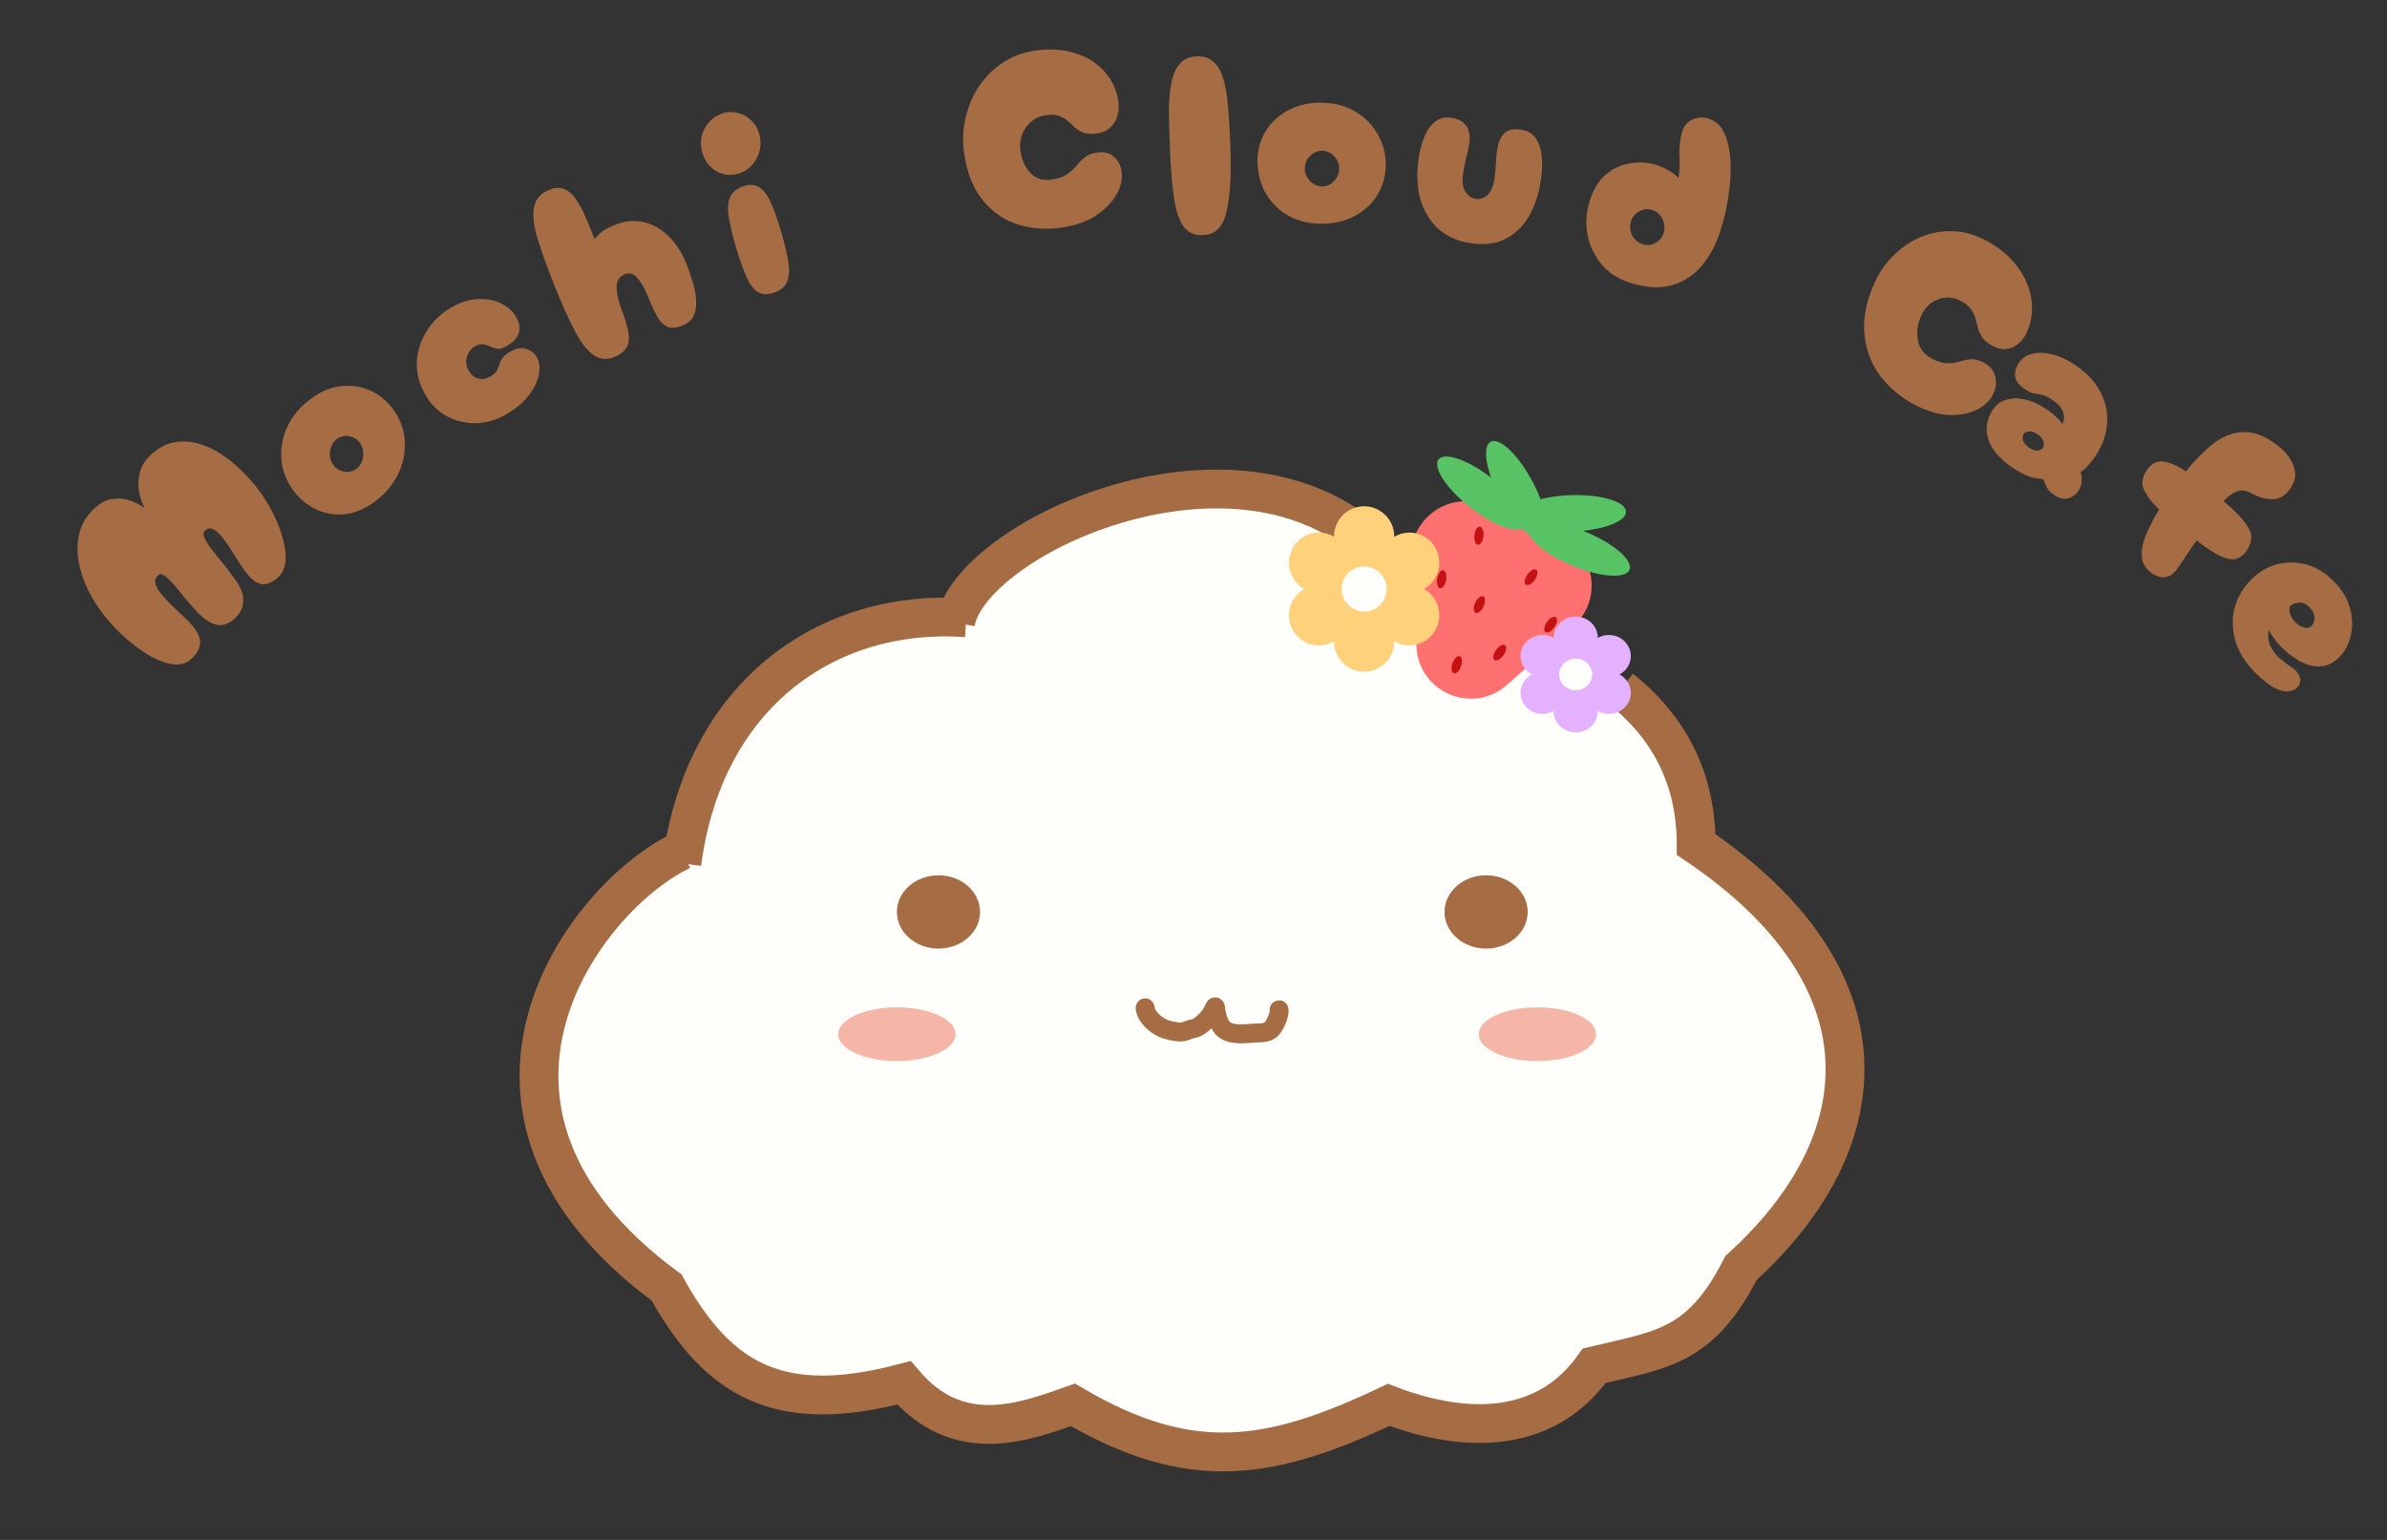 <svg width="31" height="20" viewBox="0 0 31 20" fill="none" xmlns="http://www.w3.org/2000/svg">
<rect x="0" y="0" width="31" height="20" fill="#333333" stroke="none"/>
<ellipse cx="20.129" cy="14.878" rx="2.318" ry="3.048" transform="rotate(-35.355 20.129 14.878)" fill="#FFFEFB"/>
<path d="M21.304 12.799C20.4 14.815 18.24 15.81 16.48 15.021C14.72 14.231 14.026 11.957 14.93 9.941C15.834 7.925 17.994 6.93 19.754 7.719C21.514 8.509 22.208 10.783 21.304 12.799Z" fill="#FFFEFB"/>
<path d="M15.273 13.424C15.484 15.225 13.734 16.91 11.365 17.187C8.997 17.464 7.318 16.154 7.107 14.353C6.897 12.551 8.234 10.94 10.603 10.663C12.972 10.386 15.062 11.622 15.273 13.424Z" fill="#FFFEFB"/>
<path d="M24 13.939C23.97 15.752 22.351 17.093 19.966 17.054C17.582 17.015 15.673 15.513 15.703 13.699C15.732 11.886 17.69 10.447 20.074 10.486C22.459 10.525 24.029 12.125 24 13.939Z" fill="#FFFEFB"/>
<path d="M19.649 14.861C19.649 17.07 17.972 18.861 15.903 18.861C13.834 18.861 12.156 17.07 12.156 14.861C12.156 12.651 13.834 10.86 15.903 10.86C17.972 10.86 19.649 12.651 19.649 14.861Z" fill="#FFFEFB"/>
<path d="M12.893 12.807C14.011 13.559 14.166 15.285 13.24 16.661C12.314 18.038 10.658 18.544 9.54 17.792C8.422 17.041 8.267 15.315 9.193 13.939C10.119 12.562 11.776 12.056 12.893 12.807Z" fill="#FFFEFB"/>
<path d="M15.372 13.276C16.313 13.909 16.325 15.539 15.399 16.915C14.473 18.292 12.96 18.894 12.018 18.261C11.077 17.628 11.065 15.999 11.991 14.622C12.917 13.246 14.431 12.643 15.372 13.276Z" fill="#FFFEFB"/>
<path d="M21.127 14.965C21.524 16.601 20.838 18.172 19.594 18.474C18.35 18.776 17.019 17.695 16.622 16.059C16.225 14.423 16.911 12.852 18.155 12.55C19.399 12.248 20.73 13.329 21.127 14.965Z" fill="#FFFEFB"/>
<path d="M19.523 10.352C19.523 12.561 17.76 14.353 15.585 14.353C13.411 14.353 11.648 12.561 11.648 10.352C11.648 8.142 13.411 6.351 15.585 6.351C17.76 6.351 19.523 8.142 19.523 10.352Z" fill="#FFFEFB"/>
<path d="M15.692 10.823C16.426 12.907 15.546 15.116 13.726 15.757C11.907 16.398 9.837 15.227 9.103 13.143C8.369 11.059 9.249 8.85 11.069 8.21C12.888 7.569 14.958 8.739 15.692 10.823Z" fill="#FFFEFB"/>
<path d="M22.116 12.605C21.67 14.769 19.722 16.197 17.764 15.795C15.806 15.392 14.579 13.311 15.024 11.147C15.47 8.982 17.418 7.554 19.376 7.957C21.334 8.36 22.561 10.441 22.116 12.605Z" fill="#FFFEFB"/>
<ellipse cx="12.188" cy="11.844" rx="0.54" ry="0.476" fill="#A66D45"/>
<ellipse cx="19.3" cy="11.844" rx="0.54" ry="0.476" fill="#A66D45"/>
<path d="M14.872 13.09C14.881 13.208 15.025 13.335 15.142 13.369C15.201 13.387 15.265 13.401 15.326 13.403C15.395 13.405 15.437 13.369 15.5 13.359C15.571 13.348 15.646 13.271 15.69 13.222C15.719 13.189 15.74 13.156 15.758 13.118C15.773 13.086 15.784 13.053 15.787 13.099C15.793 13.17 15.827 13.297 15.877 13.351C15.969 13.451 16.158 13.428 16.277 13.418C16.356 13.412 16.461 13.425 16.517 13.36C16.563 13.305 16.618 13.187 16.612 13.116" stroke="#A66D45" stroke-width="0.246" stroke-linecap="round"/>
<ellipse cx="11.648" cy="13.432" rx="0.762" ry="0.349" fill="#F6B6A7"/>
<ellipse cx="19.967" cy="13.432" rx="0.762" ry="0.349" fill="#F6B6A7"/>
<path d="M21.05 8.947C21.692 9.458 22.028 10.13 22.028 10.969C24.57 12.683 24.436 14.81 22.611 16.468C22.081 17.511 21.562 17.53 20.704 17.738C20.1 18.595 19.095 18.65 18.034 18.246C16.508 18.971 15.468 19.147 13.934 18.246C13.277 18.48 12.44 18.785 11.74 17.96C10.134 18.385 9.335 17.945 8.657 16.722C5.51 14.405 7.584 11.648 8.855 11.045M17.748 7.009C15.91 5.451 12.598 7.009 12.408 8.088" stroke="#A66D45" stroke-width="0.504"/>
<path d="M8.855 11.213C9.141 9.022 10.74 7.896 12.55 8.023" stroke="#A66D45" stroke-width="0.504"/>
<path d="M19.57 8.896C19.128 9.287 18.43 8.996 18.396 8.407L18.329 7.259C18.298 6.738 18.824 6.364 19.306 6.565L20.235 6.951C20.717 7.152 20.823 7.788 20.432 8.134L19.57 8.896Z" fill="#FF7070"/>
<ellipse cx="19.477" cy="8.476" rx="0.059" ry="0.118" transform="rotate(-144.957 19.477 8.476)" fill="#C41212"/>
<ellipse cx="20.138" cy="8.113" rx="0.059" ry="0.118" transform="rotate(-144.957 20.138 8.113)" fill="#C41212"/>
<ellipse cx="19.884" cy="7.497" rx="0.059" ry="0.118" transform="rotate(-144.957 19.884 7.497)" fill="#C41212"/>
<ellipse cx="18.919" cy="8.634" rx="0.059" ry="0.118" transform="rotate(-160.762 18.919 8.634)" fill="#C41212"/>
<ellipse cx="19.213" cy="7.852" rx="0.059" ry="0.118" transform="rotate(-154.921 19.213 7.852)" fill="#C41212"/>
<ellipse cx="18.723" cy="7.524" rx="0.059" ry="0.118" transform="rotate(-170.113 18.723 7.524)" fill="#C41212"/>
<ellipse cx="18.536" cy="8.134" rx="0.059" ry="0.118" transform="rotate(174.03 18.536 8.134)" fill="#C41212"/>
<ellipse cx="19.207" cy="6.958" rx="0.059" ry="0.118" transform="rotate(-173.736 19.207 6.958)" fill="#C41212"/>
<ellipse cx="20.51" cy="7.129" rx="0.707" ry="0.236" transform="rotate(-157.409 20.51 7.129)" fill="#58C364"/>
<ellipse cx="19.239" cy="6.404" rx="0.707" ry="0.236" transform="rotate(-141.835 19.239 6.404)" fill="#58C364"/>
<ellipse cx="19.692" cy="6.361" rx="0.707" ry="0.236" transform="rotate(-118.057 19.692 6.361)" fill="#58C364"/>
<ellipse cx="20.41" cy="6.667" rx="0.707" ry="0.236" transform="rotate(-1.807 20.41 6.667)" fill="#58C364"/>
<path d="M20.463 8.008C20.539 8.008 20.612 8.037 20.666 8.088C20.72 8.139 20.75 8.209 20.75 8.281L20.75 8.285L20.752 8.284C20.812 8.25 20.883 8.239 20.951 8.253L20.968 8.256C21.005 8.266 21.038 8.282 21.068 8.304C21.098 8.326 21.123 8.353 21.141 8.384C21.179 8.447 21.189 8.521 21.17 8.591C21.15 8.661 21.102 8.721 21.037 8.757L21.032 8.76L21.037 8.762C21.1 8.798 21.147 8.855 21.168 8.921C21.188 8.988 21.182 9.06 21.149 9.123L21.141 9.135C21.123 9.166 21.098 9.194 21.068 9.216C21.039 9.238 21.005 9.254 20.968 9.263C20.932 9.272 20.894 9.275 20.857 9.27C20.82 9.265 20.784 9.254 20.752 9.236L20.75 9.234L20.75 9.238C20.75 9.308 20.721 9.376 20.671 9.427C20.62 9.478 20.551 9.508 20.478 9.511L20.463 9.512C20.387 9.512 20.314 9.483 20.261 9.432C20.207 9.38 20.177 9.311 20.177 9.238L20.177 9.234L20.175 9.236C20.114 9.269 20.043 9.28 19.975 9.267L19.958 9.263C19.922 9.254 19.888 9.238 19.858 9.216C19.829 9.194 19.804 9.167 19.785 9.136C19.748 9.073 19.737 8.998 19.757 8.928C19.776 8.859 19.824 8.799 19.889 8.762L19.895 8.76L19.889 8.757C19.826 8.722 19.78 8.665 19.759 8.598C19.738 8.531 19.745 8.459 19.778 8.397L19.785 8.384C19.804 8.353 19.829 8.326 19.858 8.304C19.888 8.282 19.922 8.266 19.958 8.256C19.994 8.247 20.032 8.245 20.07 8.249C20.107 8.254 20.143 8.266 20.175 8.284L20.177 8.285L20.177 8.281C20.177 8.211 20.205 8.144 20.256 8.093C20.306 8.042 20.376 8.012 20.449 8.008L20.463 8.008ZM20.463 8.555C20.406 8.555 20.352 8.576 20.311 8.615C20.271 8.653 20.248 8.705 20.248 8.76C20.248 8.814 20.271 8.866 20.311 8.905C20.352 8.943 20.406 8.965 20.463 8.965C20.52 8.965 20.575 8.943 20.615 8.905C20.655 8.866 20.678 8.814 20.678 8.76C20.678 8.705 20.655 8.653 20.615 8.615C20.575 8.576 20.52 8.555 20.463 8.555Z" fill="#E4B1FF"/>
<path d="M17.716 6.575C17.82 6.575 17.919 6.617 17.992 6.69C18.066 6.763 18.107 6.863 18.107 6.966L18.106 6.971L18.109 6.97C18.192 6.922 18.289 6.906 18.382 6.925L18.405 6.931C18.454 6.944 18.5 6.967 18.541 6.998C18.581 7.03 18.615 7.069 18.64 7.113C18.692 7.203 18.706 7.309 18.679 7.409C18.653 7.509 18.588 7.594 18.498 7.646L18.492 7.65L18.499 7.654C18.585 7.704 18.648 7.785 18.677 7.881C18.705 7.976 18.695 8.079 18.651 8.168L18.641 8.186C18.615 8.231 18.581 8.27 18.541 8.301C18.5 8.332 18.454 8.355 18.405 8.369C18.355 8.382 18.304 8.385 18.253 8.379C18.203 8.372 18.154 8.355 18.109 8.33L18.106 8.328L18.107 8.333C18.107 8.434 18.068 8.53 17.999 8.603C17.93 8.675 17.836 8.718 17.735 8.723L17.716 8.724C17.612 8.724 17.513 8.683 17.44 8.61C17.367 8.536 17.325 8.437 17.325 8.333L17.326 8.328L17.323 8.33C17.24 8.377 17.143 8.393 17.05 8.374L17.027 8.369C16.978 8.355 16.932 8.332 16.891 8.301C16.851 8.27 16.817 8.231 16.791 8.187C16.74 8.097 16.726 7.991 16.753 7.891C16.779 7.791 16.844 7.706 16.933 7.653L16.94 7.65L16.933 7.646C16.847 7.596 16.784 7.514 16.755 7.419C16.727 7.323 16.736 7.22 16.782 7.131L16.791 7.113C16.817 7.069 16.851 7.03 16.891 6.998C16.931 6.967 16.978 6.944 17.027 6.931C17.077 6.917 17.128 6.914 17.179 6.921C17.23 6.927 17.279 6.944 17.323 6.97L17.325 6.971L17.325 6.966C17.325 6.866 17.364 6.77 17.433 6.697C17.502 6.624 17.596 6.581 17.697 6.576L17.716 6.575ZM17.716 7.357C17.638 7.357 17.564 7.388 17.509 7.443C17.454 7.497 17.423 7.572 17.423 7.65C17.423 7.727 17.454 7.802 17.509 7.857C17.564 7.912 17.638 7.943 17.716 7.943C17.794 7.943 17.868 7.912 17.923 7.857C17.978 7.802 18.009 7.727 18.009 7.65C18.009 7.572 17.978 7.497 17.923 7.443C17.868 7.388 17.794 7.357 17.716 7.357Z" fill="#FFD17B"/>
<path d="M3.05 8.031C2.993 8.085 2.934 8.114 2.872 8.118C2.809 8.119 2.752 8.102 2.7 8.066C2.647 8.03 2.595 7.985 2.544 7.93C2.491 7.873 2.44 7.815 2.391 7.755C2.342 7.691 2.295 7.635 2.251 7.585C2.207 7.535 2.168 7.499 2.135 7.476C2.101 7.452 2.073 7.452 2.051 7.473C2.019 7.504 2.008 7.54 2.019 7.581C2.029 7.62 2.054 7.664 2.093 7.712C2.131 7.758 2.175 7.807 2.225 7.857C2.277 7.905 2.329 7.954 2.38 8.003C2.431 8.05 2.473 8.094 2.506 8.135C2.577 8.22 2.607 8.297 2.597 8.365C2.589 8.431 2.553 8.494 2.49 8.553C2.427 8.613 2.349 8.638 2.256 8.629C2.163 8.617 2.064 8.583 1.96 8.526C1.855 8.466 1.753 8.392 1.652 8.305C1.551 8.217 1.463 8.128 1.386 8.035C1.293 7.922 1.214 7.802 1.149 7.674C1.086 7.545 1.043 7.417 1.02 7.288C0.999 7.159 1.003 7.035 1.033 6.919C1.063 6.802 1.126 6.697 1.223 6.606C1.299 6.534 1.376 6.492 1.456 6.481C1.534 6.468 1.609 6.474 1.682 6.499C1.757 6.523 1.822 6.557 1.878 6.601C1.844 6.536 1.82 6.463 1.805 6.382C1.79 6.302 1.794 6.221 1.815 6.139C1.836 6.056 1.883 5.979 1.957 5.909C2.079 5.793 2.216 5.734 2.368 5.734C2.521 5.732 2.679 5.78 2.841 5.879C3.002 5.977 3.16 6.119 3.314 6.306C3.386 6.393 3.453 6.494 3.516 6.608C3.577 6.721 3.626 6.835 3.661 6.951C3.697 7.064 3.713 7.169 3.71 7.266C3.706 7.362 3.674 7.438 3.615 7.495C3.55 7.556 3.485 7.587 3.42 7.588C3.355 7.589 3.287 7.546 3.216 7.461C3.182 7.42 3.147 7.37 3.109 7.31C3.071 7.25 3.032 7.189 2.993 7.128C2.954 7.067 2.916 7.013 2.878 6.967C2.838 6.919 2.801 6.888 2.765 6.872C2.73 6.854 2.696 6.86 2.664 6.891C2.641 6.912 2.638 6.943 2.654 6.983C2.671 7.021 2.699 7.068 2.739 7.122C2.778 7.173 2.823 7.23 2.874 7.291C2.923 7.351 2.971 7.413 3.017 7.476C3.065 7.537 3.103 7.598 3.129 7.658C3.158 7.717 3.167 7.78 3.156 7.847C3.145 7.913 3.109 7.975 3.05 8.031Z" fill="#A66D45"/>
<path d="M4.882 6.505C4.751 6.604 4.617 6.662 4.48 6.679C4.344 6.691 4.214 6.669 4.093 6.61C3.971 6.549 3.869 6.458 3.786 6.337C3.703 6.211 3.658 6.079 3.653 5.94C3.646 5.798 3.675 5.661 3.739 5.528C3.804 5.395 3.901 5.28 4.031 5.184C4.158 5.087 4.29 5.031 4.425 5.016C4.562 5 4.692 5.019 4.814 5.075C4.937 5.13 5.041 5.22 5.126 5.344C5.206 5.464 5.25 5.595 5.258 5.738C5.264 5.88 5.236 6.018 5.173 6.153C5.109 6.286 5.012 6.403 4.882 6.505ZM4.627 6.09C4.675 6.054 4.704 6.004 4.715 5.938C4.725 5.873 4.714 5.814 4.68 5.761C4.646 5.709 4.6 5.678 4.54 5.667C4.479 5.654 4.424 5.665 4.376 5.701C4.328 5.737 4.299 5.787 4.288 5.853C4.277 5.917 4.288 5.975 4.321 6.027C4.355 6.079 4.402 6.112 4.463 6.125C4.524 6.137 4.579 6.126 4.627 6.09Z" fill="#A66D45"/>
<path d="M6.57 5.384C6.447 5.455 6.317 5.492 6.179 5.496C6.041 5.498 5.911 5.465 5.789 5.398C5.669 5.33 5.575 5.228 5.506 5.094C5.432 4.95 5.402 4.808 5.415 4.669C5.429 4.527 5.475 4.398 5.553 4.283C5.632 4.164 5.73 4.07 5.849 4C5.971 3.928 6.091 3.889 6.208 3.885C6.324 3.878 6.427 3.898 6.516 3.946C6.606 3.991 6.672 4.053 6.713 4.134C6.748 4.202 6.755 4.267 6.735 4.33C6.716 4.39 6.665 4.445 6.581 4.494C6.535 4.522 6.495 4.534 6.461 4.53C6.428 4.524 6.397 4.514 6.367 4.501C6.34 4.486 6.31 4.477 6.278 4.472C6.247 4.465 6.21 4.474 6.168 4.499C6.118 4.528 6.084 4.572 6.064 4.63C6.046 4.687 6.052 4.745 6.082 4.804C6.114 4.865 6.157 4.903 6.211 4.917C6.265 4.929 6.317 4.92 6.369 4.89C6.409 4.866 6.436 4.842 6.451 4.818C6.465 4.792 6.475 4.765 6.482 4.738C6.49 4.71 6.503 4.683 6.522 4.657C6.54 4.628 6.572 4.6 6.62 4.572C6.704 4.522 6.778 4.509 6.84 4.534C6.904 4.556 6.948 4.593 6.975 4.644C7.008 4.709 7.015 4.786 6.996 4.875C6.977 4.963 6.932 5.053 6.861 5.143C6.79 5.232 6.693 5.312 6.57 5.384Z" fill="#A66D45"/>
<path d="M7.99 4.632C7.889 4.677 7.796 4.671 7.712 4.614C7.628 4.557 7.543 4.448 7.459 4.287C7.374 4.124 7.278 3.906 7.172 3.636C7.093 3.433 7.029 3.254 6.98 3.098C6.933 2.942 6.918 2.811 6.933 2.704C6.949 2.597 7.01 2.52 7.117 2.472C7.2 2.434 7.272 2.43 7.333 2.458C7.394 2.485 7.446 2.533 7.49 2.603C7.535 2.67 7.577 2.749 7.614 2.839C7.651 2.927 7.687 3.015 7.721 3.104C7.749 3.072 7.777 3.044 7.803 3.02C7.831 2.995 7.88 2.967 7.949 2.936C8.092 2.872 8.227 2.854 8.352 2.883C8.478 2.911 8.589 2.974 8.687 3.071C8.784 3.168 8.861 3.289 8.918 3.434C8.947 3.508 8.973 3.585 8.997 3.665C9.021 3.744 9.035 3.82 9.04 3.893C9.045 3.966 9.036 4.032 9.014 4.091C8.991 4.147 8.947 4.19 8.882 4.219C8.799 4.257 8.73 4.266 8.675 4.247C8.621 4.225 8.575 4.181 8.538 4.115C8.499 4.048 8.462 3.966 8.424 3.871C8.382 3.761 8.334 3.676 8.281 3.614C8.231 3.552 8.172 3.536 8.105 3.566C8.039 3.596 8.006 3.653 8.008 3.737C8.012 3.821 8.034 3.917 8.075 4.028C8.112 4.123 8.139 4.21 8.155 4.287C8.173 4.364 8.171 4.432 8.149 4.491C8.126 4.547 8.073 4.594 7.99 4.632Z" fill="#A66D45"/>
<path d="M9.603 2.251C9.5 2.285 9.401 2.277 9.308 2.226C9.215 2.173 9.152 2.092 9.121 1.983C9.1 1.911 9.097 1.841 9.112 1.772C9.129 1.704 9.16 1.643 9.205 1.591C9.251 1.536 9.309 1.497 9.379 1.474C9.446 1.451 9.512 1.449 9.578 1.467C9.644 1.482 9.703 1.513 9.753 1.56C9.804 1.606 9.839 1.665 9.86 1.738C9.881 1.81 9.883 1.882 9.867 1.953C9.85 2.022 9.818 2.084 9.771 2.139C9.726 2.191 9.67 2.229 9.603 2.251ZM10.05 3.802C9.966 3.83 9.896 3.827 9.839 3.792C9.785 3.756 9.736 3.69 9.693 3.595C9.651 3.497 9.605 3.368 9.557 3.209C9.511 3.049 9.48 2.916 9.463 2.809C9.448 2.702 9.455 2.618 9.483 2.557C9.511 2.494 9.568 2.448 9.652 2.42C9.736 2.393 9.805 2.396 9.859 2.432C9.915 2.465 9.965 2.53 10.009 2.628C10.054 2.725 10.099 2.854 10.145 3.014C10.193 3.173 10.225 3.306 10.239 3.414C10.254 3.519 10.247 3.603 10.219 3.666C10.191 3.729 10.134 3.774 10.05 3.802Z" fill="#A66D45"/>
<path d="M13.793 2.955C13.585 2.985 13.389 2.971 13.208 2.912C13.025 2.851 12.873 2.742 12.751 2.585C12.628 2.427 12.55 2.22 12.518 1.962C12.499 1.81 12.507 1.662 12.543 1.518C12.578 1.372 12.636 1.238 12.717 1.116C12.8 0.994 12.903 0.893 13.025 0.813C13.146 0.732 13.285 0.681 13.441 0.658C13.637 0.63 13.813 0.642 13.969 0.693C14.125 0.742 14.252 0.823 14.348 0.934C14.447 1.046 14.506 1.177 14.525 1.329C14.533 1.389 14.528 1.448 14.511 1.506C14.495 1.562 14.466 1.611 14.422 1.654C14.38 1.696 14.322 1.722 14.247 1.733C14.177 1.743 14.12 1.74 14.075 1.724C14.033 1.708 13.995 1.686 13.963 1.659C13.932 1.63 13.901 1.601 13.868 1.572C13.835 1.543 13.797 1.521 13.752 1.505C13.708 1.489 13.649 1.486 13.577 1.497C13.509 1.506 13.448 1.533 13.396 1.577C13.343 1.62 13.303 1.675 13.275 1.742C13.25 1.806 13.242 1.877 13.252 1.954C13.266 2.068 13.308 2.164 13.378 2.242C13.451 2.319 13.543 2.349 13.655 2.333C13.743 2.32 13.81 2.297 13.857 2.263C13.907 2.229 13.947 2.193 13.978 2.155C14.011 2.114 14.047 2.078 14.085 2.045C14.126 2.013 14.18 1.991 14.248 1.981C14.345 1.967 14.421 1.989 14.478 2.046C14.536 2.102 14.567 2.178 14.57 2.271C14.573 2.367 14.542 2.464 14.479 2.56C14.417 2.657 14.327 2.741 14.209 2.815C14.092 2.885 13.954 2.932 13.793 2.955Z" fill="#A66D45"/>
<path d="M15.627 3.054C15.514 3.06 15.428 3.021 15.369 2.939C15.31 2.855 15.269 2.728 15.245 2.558C15.22 2.386 15.203 2.17 15.193 1.911C15.186 1.74 15.182 1.584 15.181 1.441C15.182 1.299 15.193 1.176 15.214 1.073C15.234 0.968 15.27 0.886 15.321 0.829C15.372 0.769 15.445 0.736 15.54 0.732C15.636 0.728 15.711 0.753 15.766 0.809C15.822 0.862 15.864 0.94 15.892 1.043C15.921 1.144 15.94 1.265 15.95 1.407C15.962 1.549 15.971 1.705 15.978 1.876C15.993 2.266 15.976 2.559 15.928 2.754C15.883 2.948 15.782 3.048 15.627 3.054Z" fill="#A66D45"/>
<path d="M17.125 2.906C16.961 2.899 16.819 2.858 16.698 2.782C16.579 2.705 16.487 2.604 16.422 2.481C16.359 2.355 16.329 2.219 16.331 2.072C16.336 1.921 16.377 1.79 16.453 1.679C16.53 1.565 16.633 1.477 16.762 1.416C16.892 1.354 17.038 1.327 17.199 1.336C17.359 1.342 17.498 1.383 17.617 1.459C17.738 1.534 17.832 1.633 17.899 1.754C17.967 1.876 18 2.012 17.997 2.163C17.992 2.307 17.952 2.437 17.875 2.553C17.799 2.667 17.695 2.756 17.566 2.82C17.436 2.882 17.289 2.91 17.125 2.906ZM17.158 2.421C17.218 2.424 17.271 2.404 17.318 2.359C17.364 2.315 17.389 2.262 17.392 2.2C17.395 2.138 17.375 2.084 17.333 2.037C17.291 1.988 17.24 1.962 17.18 1.958C17.12 1.955 17.067 1.976 17.02 2.02C16.974 2.062 16.949 2.114 16.946 2.176C16.943 2.238 16.963 2.293 17.005 2.342C17.047 2.391 17.098 2.417 17.158 2.421Z" fill="#A66D45"/>
<path d="M19.077 3.155C18.915 3.128 18.78 3.064 18.671 2.965C18.565 2.863 18.489 2.736 18.445 2.582C18.403 2.426 18.396 2.254 18.423 2.065C18.451 1.881 18.5 1.741 18.573 1.645C18.648 1.55 18.738 1.511 18.846 1.529C18.922 1.542 18.978 1.566 19.013 1.601C19.051 1.637 19.073 1.678 19.079 1.724C19.088 1.768 19.09 1.815 19.082 1.863C19.073 1.925 19.06 1.986 19.042 2.049C19.026 2.111 19.012 2.179 19.002 2.251C18.986 2.354 18.996 2.434 19.03 2.489C19.067 2.542 19.111 2.574 19.161 2.582C19.216 2.591 19.267 2.576 19.313 2.537C19.361 2.496 19.393 2.423 19.409 2.32C19.419 2.248 19.426 2.182 19.427 2.124C19.429 2.066 19.436 2.001 19.446 1.928C19.458 1.851 19.486 1.788 19.532 1.737C19.578 1.684 19.656 1.667 19.768 1.686C19.875 1.704 19.95 1.771 19.991 1.886C20.032 2.001 20.039 2.15 20.012 2.335C19.984 2.524 19.93 2.686 19.85 2.82C19.77 2.953 19.664 3.05 19.534 3.111C19.407 3.171 19.254 3.185 19.077 3.155Z" fill="#A66D45"/>
<path d="M21.189 3.678C21.031 3.631 20.905 3.554 20.809 3.444C20.715 3.336 20.653 3.212 20.622 3.074C20.593 2.936 20.596 2.801 20.629 2.67C20.672 2.502 20.74 2.375 20.834 2.286C20.929 2.199 21.036 2.145 21.153 2.124C21.271 2.101 21.387 2.106 21.5 2.139C21.553 2.155 21.606 2.177 21.658 2.206C21.71 2.233 21.758 2.268 21.799 2.31C21.814 2.215 21.818 2.12 21.811 2.023C21.806 1.924 21.816 1.829 21.84 1.736C21.864 1.642 21.91 1.58 21.98 1.552C22.049 1.524 22.116 1.519 22.182 1.539C22.259 1.561 22.319 1.605 22.361 1.671C22.404 1.737 22.434 1.816 22.451 1.909C22.471 2.003 22.479 2.105 22.476 2.215C22.474 2.323 22.464 2.432 22.447 2.543C22.431 2.653 22.41 2.758 22.384 2.857C22.376 2.889 22.361 2.938 22.34 3.004C22.321 3.07 22.292 3.141 22.254 3.218C22.216 3.294 22.167 3.369 22.108 3.442C22.05 3.515 21.978 3.577 21.892 3.628C21.808 3.679 21.708 3.712 21.592 3.727C21.476 3.739 21.342 3.723 21.189 3.678ZM21.338 3.174C21.396 3.191 21.451 3.184 21.505 3.153C21.559 3.121 21.594 3.074 21.609 3.014C21.625 2.954 21.617 2.895 21.586 2.837C21.555 2.78 21.51 2.742 21.453 2.725C21.395 2.708 21.338 2.716 21.282 2.748C21.228 2.781 21.193 2.827 21.178 2.887C21.163 2.947 21.17 3.006 21.201 3.064C21.235 3.12 21.281 3.157 21.338 3.174Z" fill="#A66D45"/>
<path d="M24.882 5.265C24.694 5.168 24.541 5.042 24.421 4.886C24.303 4.728 24.233 4.546 24.213 4.341C24.193 4.136 24.236 3.916 24.343 3.679C24.405 3.539 24.488 3.418 24.592 3.317C24.696 3.214 24.813 3.134 24.942 3.079C25.074 3.024 25.21 2.999 25.352 3.002C25.494 3.005 25.635 3.043 25.775 3.115C25.951 3.205 26.09 3.318 26.192 3.453C26.295 3.586 26.358 3.728 26.38 3.879C26.404 4.031 26.385 4.177 26.322 4.317C26.298 4.372 26.263 4.419 26.219 4.458C26.177 4.497 26.128 4.521 26.07 4.531C26.014 4.542 25.952 4.53 25.885 4.496C25.822 4.463 25.776 4.427 25.748 4.388C25.721 4.349 25.702 4.309 25.689 4.267C25.679 4.225 25.668 4.182 25.656 4.138C25.644 4.094 25.623 4.053 25.595 4.013C25.567 3.974 25.52 3.937 25.455 3.904C25.393 3.872 25.33 3.859 25.264 3.865C25.198 3.871 25.137 3.895 25.08 3.935C25.026 3.974 24.983 4.03 24.951 4.101C24.904 4.206 24.89 4.312 24.907 4.418C24.927 4.526 24.988 4.605 25.088 4.657C25.167 4.698 25.235 4.718 25.291 4.717C25.349 4.717 25.401 4.71 25.446 4.696C25.494 4.681 25.542 4.671 25.591 4.666C25.641 4.662 25.697 4.675 25.758 4.707C25.845 4.752 25.897 4.814 25.914 4.896C25.933 4.978 25.919 5.059 25.873 5.14C25.827 5.223 25.752 5.287 25.649 5.332C25.549 5.377 25.431 5.396 25.296 5.389C25.164 5.38 25.026 5.339 24.882 5.265Z" fill="#A66D45"/>
<path d="M26.133 6.072C26.042 6.012 25.967 5.943 25.907 5.864C25.849 5.786 25.815 5.704 25.803 5.617C25.793 5.528 25.814 5.438 25.865 5.348C25.909 5.27 25.969 5.22 26.044 5.195C26.119 5.17 26.203 5.168 26.293 5.187C26.386 5.208 26.477 5.249 26.568 5.308C26.622 5.344 26.669 5.381 26.708 5.42C26.748 5.457 26.773 5.486 26.783 5.509C26.808 5.465 26.813 5.415 26.796 5.359C26.781 5.301 26.729 5.243 26.642 5.186C26.601 5.159 26.567 5.142 26.538 5.134C26.513 5.125 26.488 5.119 26.464 5.117C26.44 5.114 26.413 5.109 26.385 5.101C26.359 5.092 26.327 5.074 26.288 5.049C26.231 5.011 26.193 4.965 26.175 4.911C26.161 4.857 26.172 4.796 26.209 4.731C26.244 4.671 26.288 4.63 26.344 4.609C26.403 4.586 26.466 4.578 26.535 4.583C26.603 4.588 26.671 4.603 26.738 4.629C26.807 4.656 26.869 4.687 26.925 4.724C27.09 4.832 27.206 4.952 27.274 5.084C27.343 5.214 27.374 5.346 27.366 5.479C27.359 5.612 27.322 5.737 27.255 5.855C27.218 5.92 27.178 5.977 27.135 6.026C27.093 6.076 27.056 6.111 27.021 6.131C27.034 6.171 27.038 6.211 27.034 6.25C27.031 6.29 27.02 6.327 27.001 6.36C26.971 6.414 26.925 6.451 26.866 6.47C26.81 6.488 26.75 6.477 26.687 6.436C26.639 6.404 26.605 6.371 26.586 6.337C26.567 6.304 26.55 6.265 26.537 6.222C26.477 6.22 26.416 6.209 26.353 6.189C26.292 6.167 26.218 6.128 26.133 6.072ZM26.355 5.816C26.398 5.844 26.434 5.856 26.465 5.852C26.498 5.848 26.521 5.834 26.534 5.811C26.547 5.788 26.548 5.76 26.536 5.728C26.526 5.695 26.5 5.665 26.457 5.637C26.417 5.61 26.38 5.599 26.346 5.604C26.314 5.607 26.291 5.62 26.278 5.643C26.265 5.666 26.264 5.694 26.275 5.728C26.288 5.76 26.314 5.79 26.355 5.816Z" fill="#A66D45"/>
<path d="M27.923 7.428C27.857 7.375 27.822 7.308 27.817 7.227C27.811 7.145 27.828 7.054 27.868 6.952C27.91 6.849 27.968 6.738 28.041 6.618C27.942 6.524 27.876 6.436 27.841 6.354C27.809 6.273 27.822 6.19 27.882 6.105C27.942 6.019 28.013 5.983 28.094 5.994C28.178 6.005 28.277 6.048 28.39 6.122C28.512 5.968 28.636 5.843 28.762 5.748C28.89 5.655 29.022 5.61 29.159 5.612C29.297 5.612 29.445 5.677 29.604 5.805C29.692 5.876 29.753 5.96 29.788 6.057C29.825 6.155 29.81 6.25 29.745 6.343C29.678 6.439 29.599 6.486 29.508 6.484C29.42 6.482 29.33 6.456 29.238 6.407C29.165 6.368 29.099 6.361 29.04 6.387C28.982 6.412 28.928 6.452 28.878 6.508C29.03 6.638 29.137 6.751 29.196 6.847C29.257 6.945 29.251 7.046 29.177 7.152C29.128 7.221 29.072 7.258 29.009 7.264C28.946 7.267 28.875 7.246 28.793 7.2C28.713 7.156 28.625 7.096 28.527 7.019C28.476 7.092 28.43 7.159 28.39 7.22C28.35 7.28 28.314 7.334 28.279 7.383C28.238 7.441 28.196 7.476 28.152 7.489C28.108 7.502 28.065 7.5 28.025 7.485C27.986 7.471 27.952 7.452 27.923 7.428Z" fill="#A66D45"/>
<path d="M29.292 8.74C29.174 8.623 29.09 8.495 29.042 8.358C28.997 8.22 28.986 8.083 29.009 7.947C29.035 7.811 29.096 7.687 29.193 7.574C29.287 7.464 29.398 7.387 29.526 7.343C29.657 7.3 29.789 7.294 29.923 7.324C30.06 7.355 30.184 7.427 30.298 7.539C30.404 7.644 30.476 7.756 30.513 7.877C30.549 7.997 30.557 8.112 30.536 8.222C30.518 8.331 30.476 8.425 30.41 8.502C30.343 8.58 30.272 8.628 30.195 8.645C30.12 8.662 30.044 8.657 29.967 8.631C29.893 8.605 29.823 8.566 29.756 8.515C29.688 8.465 29.629 8.409 29.578 8.35C29.529 8.289 29.491 8.232 29.464 8.182C29.451 8.258 29.457 8.327 29.484 8.388C29.514 8.448 29.553 8.501 29.602 8.546C29.654 8.591 29.703 8.629 29.75 8.659C29.809 8.696 29.848 8.738 29.865 8.786C29.882 8.834 29.875 8.877 29.845 8.916C29.821 8.948 29.785 8.968 29.736 8.977C29.69 8.987 29.63 8.976 29.555 8.943C29.483 8.909 29.395 8.841 29.292 8.74ZM29.735 7.88C29.728 7.923 29.735 7.965 29.755 8.006C29.776 8.046 29.803 8.079 29.836 8.105C29.87 8.133 29.904 8.149 29.938 8.154C29.973 8.161 30.002 8.151 30.025 8.124C30.05 8.095 30.061 8.059 30.057 8.015C30.057 7.971 30.034 7.927 29.988 7.882C29.944 7.838 29.897 7.82 29.847 7.827C29.799 7.832 29.762 7.85 29.735 7.88Z" fill="#A66D45"/>
</svg>
